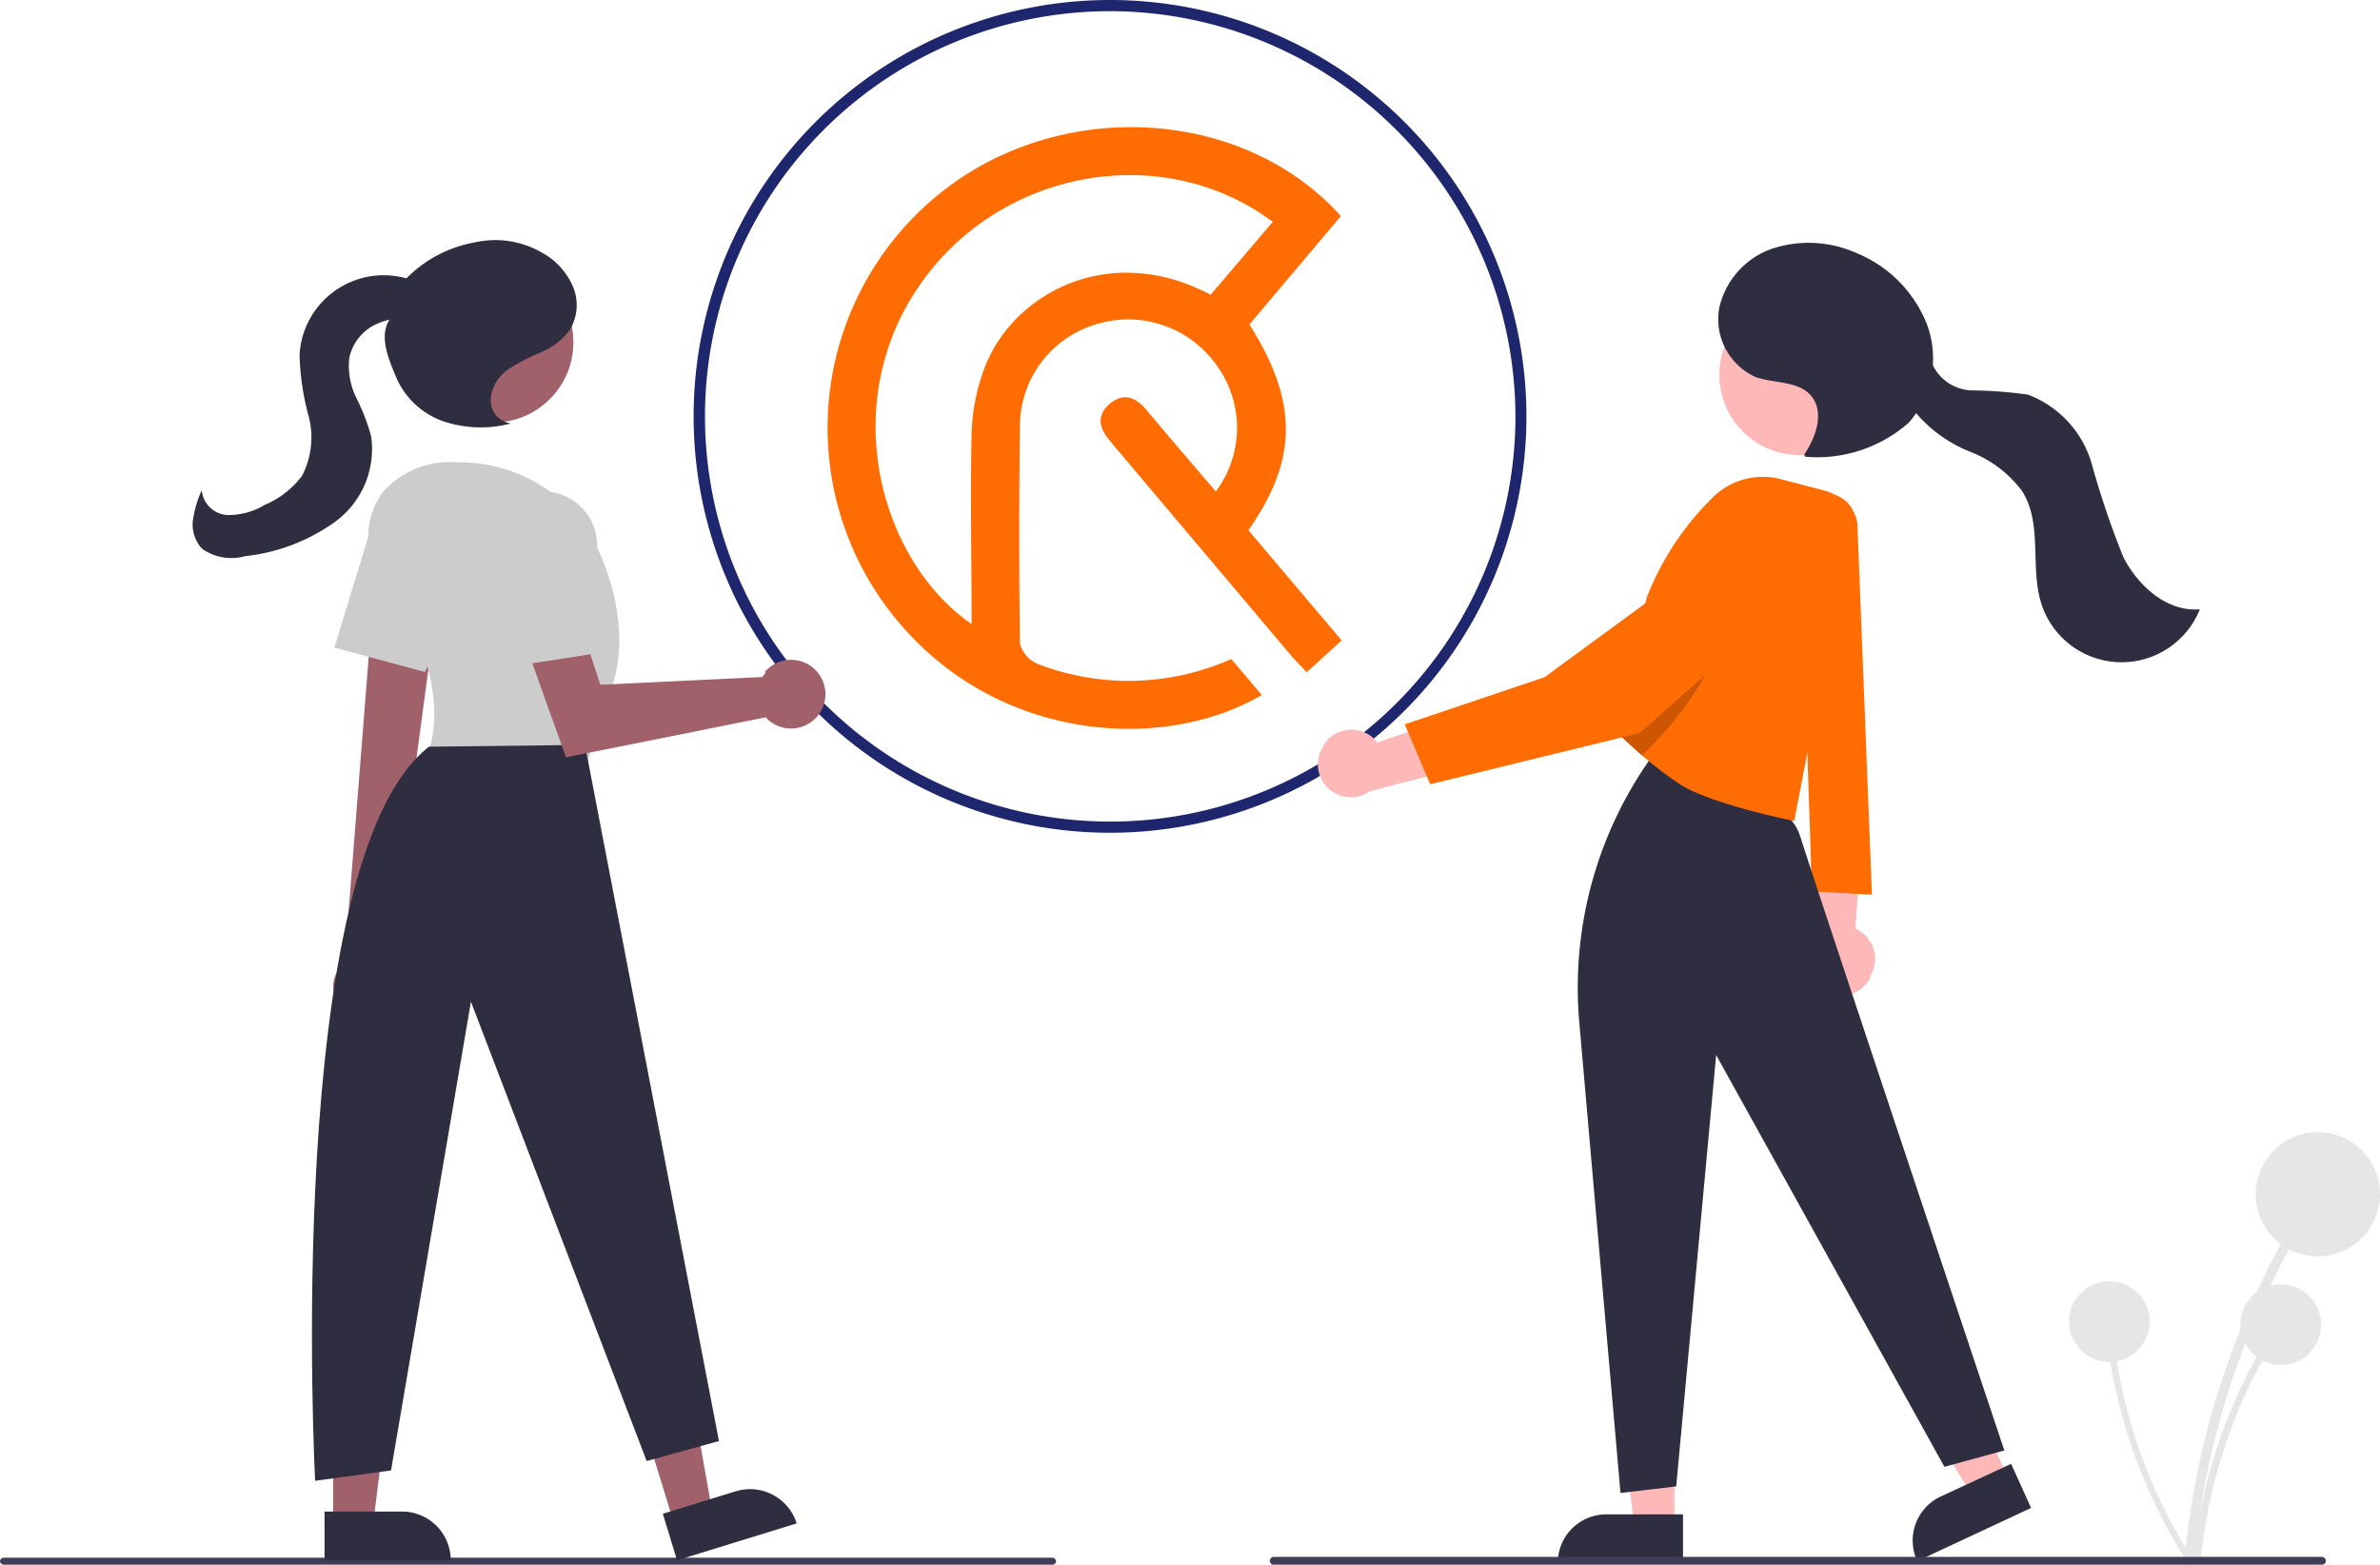 <svg xmlns="http://www.w3.org/2000/svg" viewBox="0 0 119.17 78.39">
  <defs>
    <style>
      .cls-1 {
        fill: #1e266d;
      }

      .cls-2 {
        fill: #ffb8b8;
      }

      .cls-3 {
        fill: #e6e6e6;
      }

      .cls-4 {
        fill: #ff6c02;
      }

      .cls-5 {
        fill: #2f2e41;
      }

      .cls-6 {
        opacity: 0.2;
        isolation: isolate;
      }

      .cls-7 {
        fill: #3f3d56;
      }

      .cls-8 {
        fill: #a0616a;
      }

      .cls-9 {
        fill: #ccc;
      }
    </style>
  </defs>
  <g id="Layer_2" data-name="Layer 2">
    <g id="Layer_1-2" data-name="Layer 1">
      <path class="cls-1" d="M55.58,41.7A20.85,20.85,0,1,1,76.43,20.85,20.85,20.85,0,0,1,55.58,41.7Zm0-41.14a20.29,20.29,0,1,0,20.3,20.29h0A20.33,20.33,0,0,0,55.58.56Z"/>
      <path class="cls-2" d="M66.32,37.23a1.66,1.66,0,0,1,2.3-.39,1.82,1.82,0,0,1,.34.34l5.55-1.89-.77,3-5.15,1.33a1.65,1.65,0,0,1-2.27-2.34Z"/>
      <path class="cls-3" d="M109.86,78.15a40.41,40.41,0,0,1,3.34-12.73c.51-1.13,1.06-2.23,1.66-3.3a.24.24,0,0,0-.42-.25,40.9,40.9,0,0,0-4.55,12.56c-.23,1.24-.4,2.48-.52,3.72,0,.32.47.32.49,0Z"/>
      <circle class="cls-3" cx="116.06" cy="59.8" r="3.11"/>
      <path class="cls-3" d="M110.18,78.24A26.34,26.34,0,0,1,112.35,70a23.62,23.62,0,0,1,1.08-2.13.16.16,0,0,0-.07-.22.16.16,0,0,0-.21,0,26.65,26.65,0,0,0-3,8.15c-.15.8-.26,1.61-.34,2.42,0,.2.3.2.32,0Z"/>
      <circle class="cls-3" cx="114.2" cy="66.33" r="2.02"/>
      <path class="cls-3" d="M109.78,78.05a26,26,0,0,1-3.37-7.85c-.19-.78-.35-1.56-.47-2.35a.15.15,0,0,0-.18-.13.16.16,0,0,0-.14.17,26.58,26.58,0,0,0,2.69,8.24c.37.72.78,1.43,1.22,2.11.11.17.36,0,.25-.19Z"/>
      <circle class="cls-3" cx="105.62" cy="66.18" r="2.02"/>
      <path class="cls-2" d="M93.62,48.92a1.65,1.65,0,0,0-.47-2.28,1.23,1.23,0,0,0-.25-.14l.42-5.84-2.65,1.48v5.32a1.66,1.66,0,0,0,3,1.46Z"/>
      <path class="cls-4" d="M93,26.22l.73,18.58-3-.16-.66-19.5.62-.3a1.59,1.59,0,0,1,2.11.76A1.66,1.66,0,0,1,93,26.22Z"/>
      <polygon class="cls-2" points="83.84 76.4 81.83 76.4 80.87 68.65 83.84 68.65 83.84 76.4"/>
      <path class="cls-5" d="M80.39,75.83h3.88v2.44H78a2.43,2.43,0,0,1,2.43-2.44Z"/>
      <polygon class="cls-2" points="100.55 74 98.73 74.84 94.61 68.22 97.3 66.97 100.55 74"/>
      <path class="cls-5" d="M97.19,74.93l3.51-1.63h0l1,2.21h0L96,78.17h0A2.43,2.43,0,0,1,97.19,74.93Z"/>
      <path class="cls-5" d="M79.07,51.11l2.07,23.65,2.79-.33,2-21.6L97.36,73.45l3-.82s-9.49-28.4-10.23-30.78c-.81-2.6-7.21-3.6-7.21-3.6L82.63,38A19.89,19.89,0,0,0,79.07,51.11Z"/>
      <circle class="cls-2" cx="90.11" cy="18.77" r="4.02"/>
      <path class="cls-4" d="M92.63,26.53,89.84,41.11s-4.26-.85-5.77-1.87a19.58,19.58,0,0,1-1.6-1.2l-.26-.22c-.76-.65-1.22-1.13-1.22-1.13s.24-1.19.54-2.59c.33-1.58.73-3.43.93-4.19A14.16,14.16,0,0,1,85.67,25a3.56,3.56,0,0,1,3.52-1l2.18.57A1.71,1.71,0,0,1,92.63,26.53Z"/>
      <path class="cls-6" d="M85.87,32.9a17.13,17.13,0,0,1-3.66,4.92c-.76-.65-1.22-1.13-1.22-1.13s.24-1.19.54-2.59C83.33,33.14,85.19,32.54,85.87,32.9Z"/>
      <path class="cls-4" d="M88.54,27.18a2.72,2.72,0,0,0-.47-.19,2.07,2.07,0,0,0-1.89.44l-8.84,6.48-7,2.36,1.27,3,10.48-2.56,7-6.18a2.08,2.08,0,0,0-.47-3.36Z"/>
      <path class="cls-5" d="M90.34,22.76c.58-.86,1-2.05.4-2.87s-1.85-.68-2.81-1a3.18,3.18,0,0,1-1.85-3.45,4.09,4.09,0,0,1,2.69-3,5.86,5.86,0,0,1,4.16.22,6.39,6.39,0,0,1,3.57,3.62,4.88,4.88,0,0,1-.93,4.89,6.94,6.94,0,0,1-5.19,1.7"/>
      <path class="cls-5" d="M96.66,18a2.26,2.26,0,0,0,2.1,1.55,21.41,21.41,0,0,1,2.78.21,5.26,5.26,0,0,1,3.2,3.48,43.27,43.27,0,0,0,1.58,4.66c.75,1.46,2.2,2.75,3.83,2.61a4.22,4.22,0,0,1-7.93-.26c-.6-1.85.09-4.06-1-5.7a5.9,5.9,0,0,0-2.55-1.92,6.93,6.93,0,0,1-2.63-1.83,2.27,2.27,0,0,1,0-2.95"/>
      <path class="cls-7" d="M116.26,78.35H63.78a.19.19,0,0,1-.2-.19.2.2,0,0,1,.2-.2h52.48a.2.2,0,0,1,.2.2.19.19,0,0,1-.19.19Z"/>
      <path class="cls-7" d="M52.68,78.35H.2a.19.19,0,0,1-.2-.19A.2.2,0,0,1,.19,78H52.68a.2.2,0,0,1,.2.2A.19.19,0,0,1,52.68,78.35Z"/>
      <polygon class="cls-8" points="33.73 76.22 35.65 75.63 34.29 67.94 31.45 68.81 33.73 76.22"/>
      <path class="cls-5" d="M39.9,76.28l-6,1.85h0l-.71-2.33h0l3.7-1.14a2.45,2.45,0,0,1,3,1.62Z"/>
      <polygon class="cls-8" points="16.68 76.27 18.69 76.27 19.65 68.52 16.68 68.52 16.68 76.27"/>
      <path class="cls-5" d="M22.57,78.13H16.25V75.69h3.88a2.44,2.44,0,0,1,2.44,2.44Z"/>
      <path class="cls-8" d="M17.19,50.53a1.5,1.5,0,0,1-.13-2.12,1.14,1.14,0,0,1,.19-.19L18.8,28.61,22,29.4,19.44,48.53a1.52,1.52,0,0,1-2.25,2Z"/>
      <circle class="cls-8" cx="24.69" cy="17.14" r="4.02"/>
      <path class="cls-9" d="M19.19,29a3.59,3.59,0,0,1,0-4.38,4.46,4.46,0,0,1,3.68-1.47,7.7,7.7,0,0,1,6.9,4s2.07,3.8.86,7.25a27.21,27.21,0,0,0-1.2,3.8l-7.94-.69S22.87,34.05,19.19,29Z"/>
      <path class="cls-9" d="M16.74,32.43l1.71-5.59a2.68,2.68,0,0,1,3.34-1.78,3.38,3.38,0,0,1,.44.18h0a2.69,2.69,0,0,1,1.23,3.46l-2.18,4.95Z"/>
      <path class="cls-5" d="M29.29,37.3,36,72.16l-3.62,1-8.8-23-4,23.47-3.8.52s-1.66-31.05,5.7-36.76Z"/>
      <path class="cls-8" d="M38.34,33.68a1.77,1.77,0,0,0-.16.22l-8.12.39L28.5,29.52l-2.71,1.29,2.55,7.11,10-2a1.72,1.72,0,1,0,.11-2.43,1.06,1.06,0,0,0-.15.15Z"/>
      <path class="cls-9" d="M24.56,27.62a2.68,2.68,0,0,1,2.35-3,2.57,2.57,0,0,1,.48,0h0A2.69,2.69,0,0,1,29.9,27.3v5.41l-4.65.72Z"/>
      <path class="cls-5" d="M25.57,21.2a1.17,1.17,0,0,1-1-1.24,2,2,0,0,1,.92-1.49,9.71,9.71,0,0,1,1.6-.83,3.43,3.43,0,0,0,1.42-1.09,2.39,2.39,0,0,0,.17-2.22,3.5,3.5,0,0,0-1.53-1.67,4.64,4.64,0,0,0-3.34-.53A6.4,6.4,0,0,0,20.29,14l-.69,1.88c-.7.84-.15,2.1.28,3.11a4,4,0,0,0,2.39,2.13,5.89,5.89,0,0,0,3.25.1"/>
      <path class="cls-5" d="M21.89,15a2.43,2.43,0,0,0-1.34-1A4.22,4.22,0,0,0,15,17.76a12.87,12.87,0,0,0,.45,3.07,4.15,4.15,0,0,1-.33,3,4.51,4.51,0,0,1-1.84,1.44,3.56,3.56,0,0,1-1.88.52,1.37,1.37,0,0,1-1.3-1.24,5.55,5.55,0,0,0-.44,1.49,1.78,1.78,0,0,0,.46,1.44,2.54,2.54,0,0,0,2.15.37,9.44,9.44,0,0,0,4.52-1.73,4.51,4.51,0,0,0,1.79-4.29,10.33,10.33,0,0,0-.74-1.91,3.63,3.63,0,0,1-.35-2,2.41,2.41,0,0,1,1.23-1.63A3.17,3.17,0,0,1,20.78,16c.46.07,1,.19,1.31-.19a.75.75,0,0,0,0-.79,2.32,2.32,0,0,0-.59-.58"/>
      <path class="cls-4" d="M60.88,24.61a5.32,5.32,0,0,0,0-6.37,5.42,5.42,0,0,0-6-2,5.33,5.33,0,0,0-3.81,5q-.07,5.49,0,11A1.54,1.54,0,0,0,52,33.26,12.62,12.62,0,0,0,61.65,33l1.53,1.8c-5.08,3-14,2.36-19-4.7A15.08,15.08,0,0,1,47.14,9.62c6-4.76,15.11-4.24,20,1.2l-4.58,5.43C65,20.1,65,23,62.51,26.55l4.67,5.52-1.75,1.59c-.29-.31-.55-.56-.78-.83L55.88,22.44c-.11-.12-.21-.25-.31-.38-.54-.61-.68-1.27,0-1.84s1.29-.34,1.82.29C58.52,21.86,59.67,23.2,60.88,24.61Zm2.85-13.5C58.23,7,50.09,8.46,46.07,14.25c-4.18,6-2,13.84,2.58,17,0-3.23-.07-6.4,0-9.55a10,10,0,0,1,.77-3.58c1.53-3.52,6.21-6,11.2-3.36Z"/>
    </g>
  </g>
</svg>
